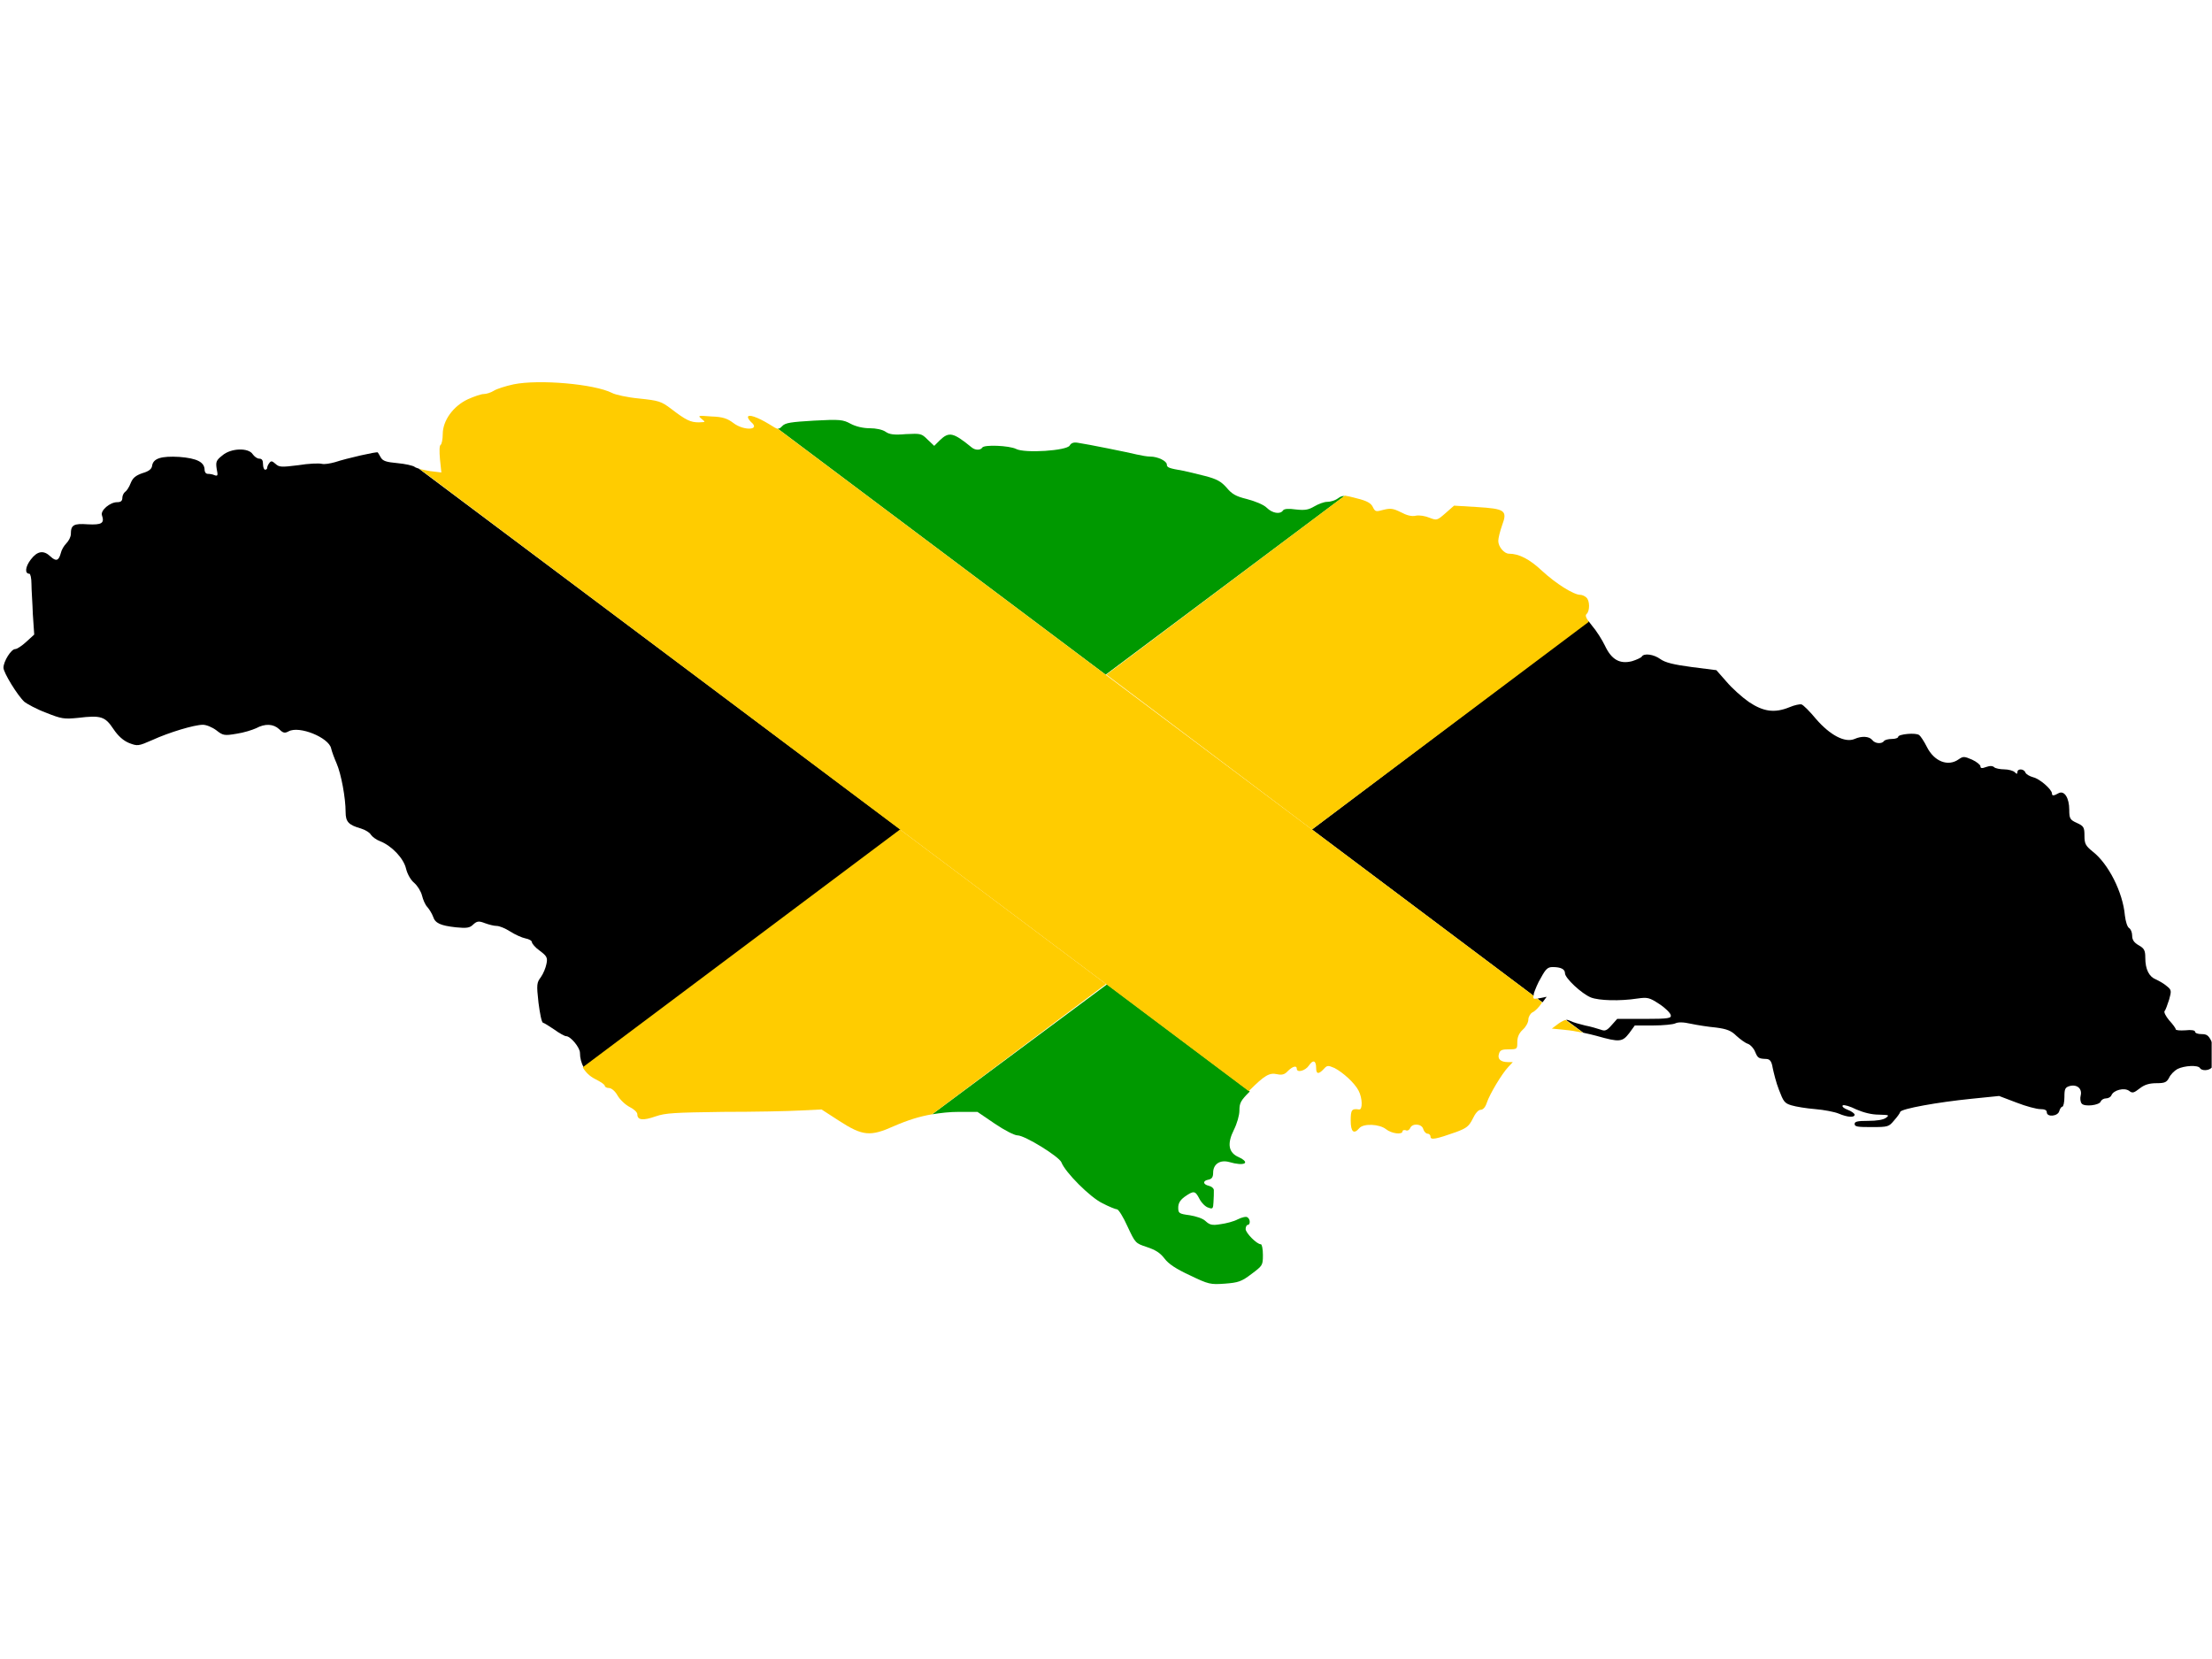 <?xml version="1.0" encoding="utf-8"?>
<!-- Generator: Adobe Illustrator 17.1.0, SVG Export Plug-In . SVG Version: 6.00 Build 0)  -->
<!DOCTYPE svg PUBLIC "-//W3C//DTD SVG 1.1//EN" "http://www.w3.org/Graphics/SVG/1.1/DTD/svg11.dtd">
<svg version="1.1" id="flag-icon-css-jm" xmlns="http://www.w3.org/2000/svg" xmlns:xlink="http://www.w3.org/1999/xlink" x="0px"
	 y="0px" viewBox="0 0 640 480" enable-background="new 0 0 640 480" xml:space="preserve">
<g>
	<path fill="none" d="M641.5,304.3c-0.4-0.5-1-1.6-1.5-2.6v7.4c0.1-0.1,0.2-0.3,0.3-0.4c0.2-0.6,0.7-1.6,1.1-2.2
		C642,305.7,642,305.2,641.5,304.3z"/>
	<path d="M447.5,288.4l-2,0.4c-0.3,0.1-0.5,0.1-0.7,0.1l1.5,1.1L447.5,288.4z"/>
	<path d="M121.2,135.6c-0.5-0.2-1-0.3-1.2-0.5c-0.5-0.4-2.8-0.9-5-1.1c-3.2-0.3-4.2-0.6-4.8-1.6c-0.4-0.7-0.8-1.4-0.9-1.5
		c-0.2-0.3-9,1.7-12.3,2.8c-1.4,0.4-3.1,0.7-3.9,0.5c-0.8-0.2-3.8-0.1-6.8,0.4c-4.9,0.6-5.5,0.6-6.6-0.4c-1-0.9-1.3-0.9-1.8-0.2
		c-0.4,0.5-0.6,1.1-0.6,1.4c0,0.3-0.3,0.5-0.6,0.5c-0.3,0-0.6-0.7-0.6-1.6c0-1.1-0.3-1.6-1.1-1.6c-0.6,0-1.4-0.6-1.9-1.3
		c-1.2-1.9-6.3-1.8-8.8,0.4c-1.8,1.4-1.9,1.9-1.6,3.9c0.4,1.9,0.3,2.1-0.6,1.8c-0.6-0.3-1.5-0.4-2-0.4s-0.9-0.5-0.9-1.1
		c0-2.3-2.2-3.4-7.3-3.8c-5.2-0.3-7.6,0.4-7.9,2.6c-0.1,0.9-1,1.6-2.8,2.1c-2,0.7-2.8,1.4-3.4,2.9c-0.4,1.1-1.2,2.3-1.6,2.5
		c-0.4,0.3-0.8,1.1-0.8,1.7c0,0.9-0.4,1.3-1.5,1.3c-2.1,0-4.9,2.4-4.4,3.8c0.8,2.3-0.1,2.8-4.1,2.6c-4.1-0.3-4.9,0.2-4.9,2.8
		c0,0.8-0.6,2-1.3,2.7s-1.4,1.9-1.6,2.8c-0.6,2.3-1.4,2.5-3,1c-2-1.9-3.8-1.6-5.7,0.9c-1.6,2.1-1.8,4.1-0.4,4.1
		c0.3,0,0.6,1.3,0.6,2.9c0,1.7,0.3,5.6,0.4,8.8l0.4,5.9l-2.3,2.1c-1.3,1.2-2.7,2.1-3.2,2.1c-1.2,0-3.4,3.6-3.4,5.4
		c0,1.4,4.1,8.1,6.1,9.9c0.8,0.6,3.5,2.1,6.2,3.1c4.5,1.8,5.2,1.9,9.3,1.5c6.6-0.8,7.8-0.4,10.2,3.2c1.4,2.1,2.9,3.4,4.6,4.1
		c2.4,0.9,2.6,0.9,6.7-0.9c4.8-2.2,12.1-4.4,14.6-4.4c1,0,2.7,0.7,3.9,1.6c1.9,1.5,2.3,1.6,5.8,1c2.1-0.3,4.6-1.1,5.7-1.6
		c2.6-1.4,5-1.3,6.7,0.3c1.1,1.1,1.6,1.2,2.7,0.6c3.1-1.7,11.6,1.8,12.3,4.9c0.2,0.9,0.9,2.8,1.6,4.4c1.3,3,2.6,9.9,2.6,14.1
		c0,2.8,0.9,3.7,4.4,4.7c1.3,0.4,2.6,1.2,2.9,1.8c0.4,0.6,1.6,1.5,2.7,1.9c3.3,1.3,6.8,4.9,7.5,8c0.4,1.6,1.4,3.3,2.4,4.1
		c0.9,0.8,1.9,2.4,2.2,3.6s0.9,2.7,1.6,3.4c0.6,0.7,1.3,1.9,1.6,2.7c0.6,1.9,2.1,2.6,6.6,3.1c3.1,0.3,4,0.2,5-0.8
		c1.1-1,1.6-1.1,3.4-0.4c1.1,0.4,2.6,0.8,3.4,0.8c0.8,0,2.5,0.7,3.9,1.6c1.4,0.9,3.4,1.8,4.4,2c1.1,0.2,1.9,0.7,1.9,1.1
		s1,1.6,2.3,2.5c2,1.5,2.3,2,1.9,3.8c-0.2,1.1-0.9,2.8-1.6,3.8c-1.2,1.6-1.3,2.1-0.7,7.4c0.4,3.1,0.9,5.7,1.3,5.8s1.8,1,3.3,2
		c1.5,1.1,3,1.9,3.4,1.9c1.3,0,4,3.3,4,4.8c0,1.5,0.4,3,1.1,4.3l91.8-68.8L121.2,135.6z"/>
	<path d="M639.8,301.2c-0.8-1.6-1.3-2-2.8-2c-1.1,0-1.9-0.3-1.9-0.7c0-0.4-1.1-0.6-2.8-0.4c-1.6,0.1-2.8,0-2.8-0.3
		c0-0.3-0.8-1.4-1.9-2.6c-1-1.2-1.6-2.4-1.3-2.7c0.3-0.3,0.8-1.8,1.3-3.3c0.7-2.5,0.7-2.8-0.7-3.9c-0.8-0.7-2.2-1.5-3.1-1.9
		c-2-0.8-3.1-2.9-3.1-6.3c0-2.1-0.3-2.7-1.9-3.6c-1.4-0.8-1.9-1.6-1.9-2.8c0-0.9-0.4-1.9-0.9-2.2s-1-1.9-1.2-3.6
		c-0.6-6.8-4.8-15-9.3-18.5c-2.1-1.7-2.4-2.3-2.4-4.6c0-2.4-0.2-2.8-2.2-3.7c-2-0.9-2.2-1.3-2.2-3.8c0-3.4-1.4-5.7-3.1-4.8
		c-1.4,0.8-1.9,0.8-1.9,0.1c0-1.2-3.6-4.3-5.4-4.7c-1.1-0.3-2.1-0.9-2.3-1.4c-0.4-1.1-2.3-1.2-2.3-0.1c0,0.6-0.2,0.6-0.8,0
		c-0.4-0.4-1.8-0.8-3-0.8s-2.6-0.3-2.9-0.6c-0.4-0.4-1.2-0.5-2.3-0.1c-1.3,0.5-1.7,0.4-1.7-0.2c0-0.4-1.1-1.3-2.4-1.9
		c-2.3-1-2.6-1-3.9-0.1c-3.1,2.2-7.1,0.6-9.2-3.6c-0.8-1.6-1.8-3.1-2.2-3.4c-0.9-0.8-6.1-0.3-6.1,0.5c0,0.3-0.8,0.6-1.8,0.6
		c-1.1,0-2.1,0.3-2.3,0.6c-0.6,0.9-2.6,0.8-3.4-0.3c-0.9-1.1-3.1-1.2-5.1-0.3c-2.8,1.2-7.1-1.1-11.1-5.7c-1.9-2.3-3.8-4.2-4.3-4.3
		c-0.5-0.1-2,0.2-3.4,0.8c-4.4,1.8-7.6,1.3-11.8-1.5c-2-1.4-4.9-4-6.5-5.9l-2.9-3.3l-7.1-0.9c-5.3-0.7-7.7-1.3-9.1-2.3
		c-1.9-1.4-4.8-1.8-5.4-0.7c-0.2,0.3-1.5,0.9-2.8,1.3c-3.5,0.9-5.9-0.4-7.8-4.4c-0.8-1.7-2.5-4.4-3.8-5.9c-0.4-0.5-0.7-0.9-1-1.3
		L379.6,240l64.1,48.1c0-0.2,0.1-0.4,0.1-0.7c0.3-0.9,1.1-3,2.1-4.6c1.3-2.4,1.9-3,3.3-3c2.4,0,3.6,0.6,3.6,1.8c0,1.4,4.8,5.9,7.5,7
		c2.3,0.9,8.3,1.1,13.5,0.3c2.9-0.4,3.4-0.3,6.3,1.6c1.7,1.1,3.2,2.6,3.3,3.2c0.2,0.9-0.5,1.1-7.6,1.1h-7.9l-1.6,1.8
		c-1.4,1.6-1.9,1.8-3.2,1.3c-0.9-0.3-2.9-0.9-4.5-1.2c-1.6-0.4-3.5-0.9-4.2-1.3c-0.5-0.2-0.9-0.4-1.3-0.3l5,3.7
		c1.4,0.3,2.7,0.6,3.8,0.9c6.7,1.9,7.5,1.8,9.5-0.8l1.6-2.2h5.3c2.9,0,5.8-0.3,6.4-0.6c0.8-0.4,2.3-0.4,4.5,0.1
		c1.9,0.4,5.1,0.9,7.3,1.1c3.1,0.4,4.4,0.9,5.9,2.4c1.1,1,2.6,2.1,3.3,2.3c0.8,0.3,1.7,1.3,2.1,2.3c0.8,1.9,1,2,3.4,2.1
		c0.9,0.1,1.4,0.7,1.7,2.6c0.3,1.4,1,4.3,1.8,6.3c1.3,3.4,1.6,3.9,3.6,4.5c1.3,0.4,4.4,0.9,6.9,1.1c2.5,0.2,5.6,0.8,6.8,1.3
		c2.6,1.1,4.6,1.2,4.6,0.3c0-0.3-0.9-1-2-1.4c-1.1-0.4-1.8-1-1.4-1.3c0.4-0.2,2.1,0.3,3.9,1.2c2.1,0.9,4.4,1.5,6.5,1.5
		c3,0.1,3.1,0.1,2.1,0.9c-0.8,0.6-2.7,0.9-5.2,0.9c-3.1,0-3.9,0.2-3.9,0.9c0,0.8,0.9,0.9,4.9,0.9c4.8,0,5-0.1,6.5-1.9
		c0.9-1,1.7-2.1,1.8-2.5c0.3-0.9,10.7-2.8,20.7-3.8l7.9-0.8l5,1.9c2.8,1.1,5.9,1.9,6.9,1.9c1.3,0,1.9,0.3,1.9,0.9
		c0,1.5,3.2,1.2,3.6-0.3c0.2-0.7,0.6-1.3,0.9-1.3c0.3,0,0.6-1.3,0.6-2.8c0-2.4,0.2-2.8,1.6-3.2c2.1-0.5,3.6,0.8,3.1,2.8
		c-0.2,0.8-0.1,1.8,0.3,2.3c0.8,1,5.1,0.5,5.5-0.6c0.2-0.5,0.9-0.9,1.5-0.9c0.7,0,1.4-0.4,1.6-0.9c0.6-1.5,3.7-2.3,5.1-1.3
		c1,0.8,1.4,0.6,3.1-0.7c1.4-1.1,2.8-1.5,4.9-1.5c2.4,0,2.9-0.3,3.6-1.6c0.4-0.9,1.5-2,2.4-2.5c2-1,5.9-1.2,6.5-0.3
		c0.5,0.9,2.6,0.8,3.4-0.1v-7.4C639.9,301.5,639.8,301.4,639.8,301.2z"/>
	<path fill="#009900" d="M389,143.5c-0.8,0-1.2,0.2-1.9,0.7c-0.8,0.6-2.2,1-3.1,1s-2.5,0.6-3.7,1.3c-1.7,1-2.7,1.2-5.4,0.9
		c-2.1-0.3-3.4-0.2-3.7,0.3c-0.8,1.2-3.1,0.8-4.7-0.8c-0.9-0.9-3.4-1.9-5.7-2.5c-3.3-0.8-4.4-1.5-5.9-3.3c-1.6-1.8-2.8-2.5-6.3-3.4
		c-2.4-0.6-5.2-1.3-6.3-1.5c-4-0.7-4.7-0.9-4.7-1.8c0-1-2.6-2.3-4.8-2.3c-0.9,0-2.6-0.3-3.9-0.6c-2.4-0.6-14.3-3-17.1-3.4
		c-1.2-0.2-1.9,0.1-2.3,0.8c-0.8,1.5-13,2.3-15.5,1c-2-1-9.3-1.3-9.8-0.4c-0.5,0.8-2,0.8-3,0c-5.4-4.4-6.6-4.7-9.3-2.1l-1.6,1.6
		l-1.9-1.8c-1.8-1.8-2-1.8-6.3-1.6c-3.4,0.3-4.8,0.1-5.9-0.7c-0.9-0.6-2.7-1-4.6-1c-1.9,0-4-0.5-5.5-1.3c-2.2-1.2-3.1-1.3-10.6-0.9
		c-6.6,0.4-8.3,0.6-9.2,1.6c-0.5,0.5-0.8,0.8-1.3,0.7l94.9,71.2L389,143.5z"/>
	<path fill="#009900" d="M269.7,322.4c2.5-0.4,5-0.7,7.8-0.7h5.3l5,3.4c2.8,1.9,5.7,3.4,6.6,3.4c2.1,0,12,6.1,12.7,7.8
		c1.1,2.9,8.3,10.1,11.8,11.8c1.9,1,3.9,1.8,4.3,1.8c0.4,0,1.8,2.2,3,4.9c2.3,4.9,2.3,4.9,5.6,6c2.4,0.8,3.8,1.6,5.1,3.3
		c1.2,1.6,3.3,3,7.4,4.9c5.4,2.6,5.9,2.7,10.1,2.4c3.9-0.3,4.8-0.6,7.7-2.8c3.2-2.4,3.3-2.5,3.3-5.5c0-1.8-0.3-3.1-0.6-3.1
		c-1.2,0-4.4-3.3-4.4-4.4c0-0.6,0.3-1.2,0.6-1.2c0.8,0,0.8-1.7-0.1-2.2c-0.3-0.3-1.6,0-2.8,0.6c-1.1,0.6-3.4,1.2-5,1.4
		c-2.4,0.4-3.1,0.2-4.3-0.9c-0.8-0.8-2.8-1.4-4.6-1.7c-3.1-0.4-3.3-0.6-3.3-2.2c0-1.3,0.6-2.2,1.8-3.1c2.7-1.9,3.1-1.8,4.3,0.5
		c0.6,1.2,1.8,2.4,2.6,2.6c1.3,0.5,1.4,0.3,1.5-1.6c0.1-1.2,0.1-2.7,0.1-3.3c0.1-0.6-0.6-1.2-1.4-1.4c-1.8-0.4-1.9-1.5-0.1-1.8
		c0.9-0.2,1.3-0.7,1.3-2c0-2.5,2-3.8,4.6-3.1c4.4,1.3,6.4,0.3,2.8-1.4c-3-1.3-3.4-3.9-1.4-7.9c0.9-1.8,1.6-4.2,1.6-5.6
		c0-2.2,0.4-2.9,3-5.5l-41.3-31L269.7,322.4z"/>
	<path fill="#FFCC00" d="M379.6,240l80.1-60.1c-0.9-1.3-1.1-1.9-0.6-2.3c0.9-0.9,0.9-3.8-0.1-4.7c-0.4-0.4-1.2-0.8-1.8-0.8
		c-1.9,0-7.1-3.3-11-6.9c-3.6-3.4-6.7-5-9.6-5c-1.4,0-3.1-2-3.1-3.7c0-0.8,0.5-2.8,1.1-4.5c1.6-4.3,0.9-4.8-7.3-5.3l-6.6-0.4
		l-2.5,2.2c-2.4,2.1-2.5,2.1-4.6,1.3c-1.2-0.5-2.9-0.8-3.9-0.6c-1.3,0.3-2.7-0.1-4.4-1c-2.2-1.1-3-1.2-5-0.7
		c-2.2,0.6-2.4,0.6-3.1-0.8c-0.5-1.1-1.7-1.8-4.6-2.5c-1.8-0.5-2.8-0.7-3.5-0.8l-69,51.8L379.6,240z"/>
	<path fill="#FFCC00" d="M260.4,240l-91.8,68.8c0.8,1.4,2,2.6,3.6,3.4c1.6,0.8,2.8,1.6,2.8,2c0,0.3,0.6,0.6,1.2,0.6
		c0.7,0,1.8,0.9,2.5,2.2c0.7,1.2,2.3,2.7,3.5,3.3s2.2,1.5,2.2,2.1c0,1.7,1.6,1.9,5.3,0.6c2.9-1,5.5-1.1,19.5-1.3
		c9,0,19-0.2,22.4-0.4l6.1-0.3l5.1,3.3c6.8,4.4,9,4.6,15.9,1.5c3.9-1.7,7.4-2.8,11-3.4l50.3-37.7L260.4,240z"/>
	<path fill="#FFCC00" d="M451,296.1l-2,1.5l4,0.4c1.2,0.1,3.1,0.4,5,0.8l-5-3.7C452.5,295.2,451.9,295.5,451,296.1z"/>
	<path fill="#FFCC00" d="M320,195.3l-94.9-71.2c-0.5-0.1-1.2-0.5-2.6-1.4c-3.3-2-6.1-3-6.1-2c0,0.3,0.4,0.9,0.9,1.4
		c2.9,2.4-2.1,2.6-5.1,0.3c-1.7-1.3-3.1-1.8-6.3-1.9c-3.9-0.3-4.1-0.3-2.9,0.7s1.2,0.9-0.8,1c-2.4,0-3.7-0.6-8-3.9
		c-2.9-2.2-3.6-2.4-9.3-3c-3.3-0.3-6.9-1.1-7.8-1.6c-5.1-2.6-21.1-4-28.5-2.5c-2.3,0.5-4.9,1.3-5.8,1.9c-0.8,0.5-2.1,0.9-2.8,0.9
		c-0.8,0-2.8,0.7-4.6,1.5c-4.3,2-7.3,6.2-7.3,10.1c0,1.5-0.3,2.9-0.6,3.1c-0.4,0.2-0.4,1.9-0.2,4.2l0.4,3.8l-3.3-0.4
		c-1.1-0.2-2.3-0.4-3.1-0.7L260.4,240l59.6,44.7l41.3,31c0.1-0.1,0.1-0.1,0.2-0.2c4.4-4.4,5.8-5.2,8-4.7c1.4,0.3,2.2,0.1,3.1-0.9
		c1.4-1.4,2.6-1.7,2.6-0.7c0,1.3,2.5,0.6,3.5-0.9c1.2-1.8,2.1-1.5,2.1,0.7c0,1.8,0.7,1.9,2.2,0.3c1-1.1,1.2-1.1,3.1-0.3
		c2.5,1.3,5.9,4.4,7,6.6c1.1,2.1,1.2,5.6,0.1,5.4c-2.1-0.3-2.4,0.1-2.4,3.2c0,3.3,0.9,4.1,2.5,2.2c1.2-1.4,5.8-1.2,7.7,0.3
		c1.6,1.3,4.8,1.7,4.8,0.6c0-0.3,0.4-0.4,0.9-0.3c0.5,0.3,1.1-0.1,1.3-0.6c0.6-1.5,3.4-1.3,3.8,0.3c0.2,0.7,0.8,1.3,1.2,1.3
		c0.5,0,0.9,0.4,0.9,0.9c0,1,1.6,0.7,7.5-1.4c2.9-1.1,3.6-1.6,4.7-3.8c0.7-1.5,1.6-2.6,2.3-2.6c0.7,0,1.4-0.8,1.8-2.1
		c0.8-2.4,4.3-8.3,6.2-10.3l1.3-1.4h-1.4c-2.1,0-3.1-0.9-2.6-2.4c0.3-1.1,0.9-1.3,2.9-1.3c2.4,0,2.4-0.1,2.4-2.1
		c0-1.4,0.5-2.6,1.6-3.6c0.9-0.8,1.6-2.1,1.6-2.9c0-0.8,0.6-1.8,1.2-2.1c0.7-0.3,1.9-1.5,2.6-2.6l0.2-0.3l-1.5-1.1
		c-1,0.2-1.2,0-1-0.8L379.6,240L320,195.3z"/>
</g>
</svg>
